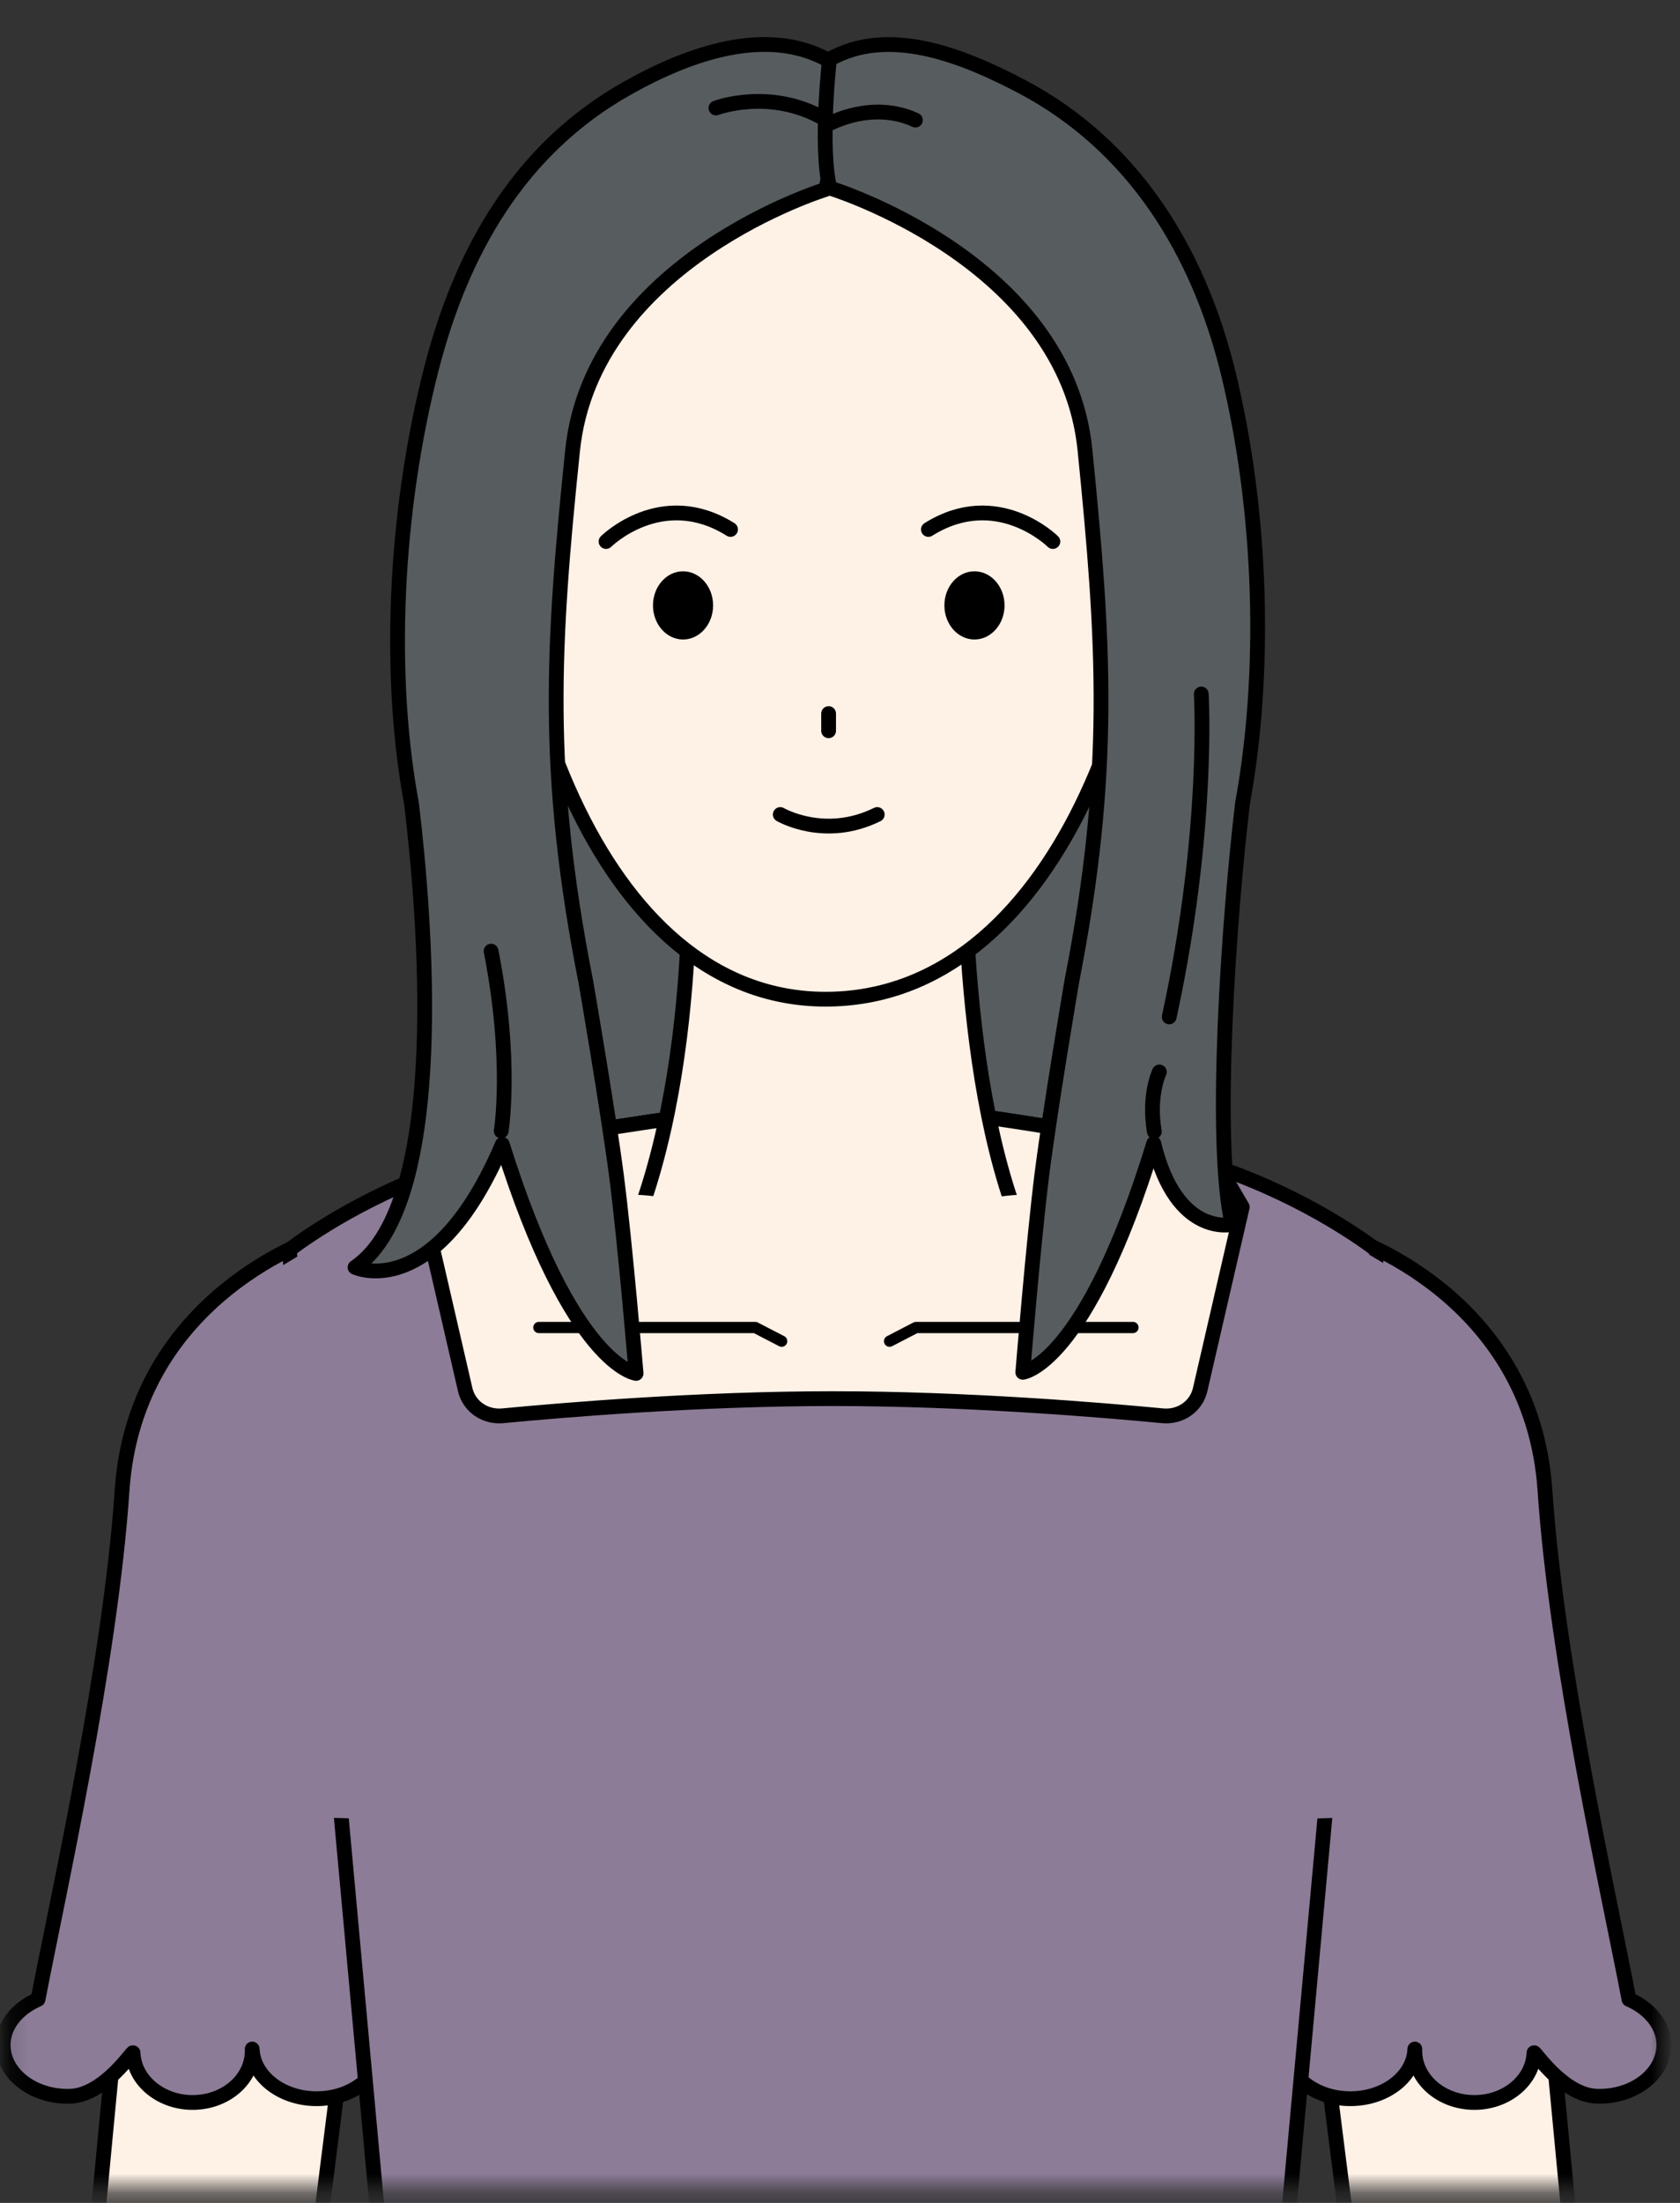 <svg width="87" height="114" viewBox="0 0 87 114" fill="none" xmlns="http://www.w3.org/2000/svg">
<rect x="0" y="0" width="87" height="114" fill="#333333" stroke="none"/>
<mask id="mask0_308_1092" style="mask-type:alpha" maskUnits="userSpaceOnUse" x="0" y="0" width="87" height="114">
<rect x="0.164" y="0.301" width="86" height="113" fill="#D9D9D9"/>
</mask>
<g mask="url(#mask0_308_1092)">
<path d="M60.563 39.304H25.679V64.363H60.563V39.304Z" fill="#575C5F" stroke="black" stroke-width="0.765" stroke-linecap="round" stroke-linejoin="round"/>
<path d="M73.646 146.028L84.198 145.695L79.133 92.394L67.054 93.784L73.646 146.028Z" fill="#FEF1E6" stroke="black" stroke-width="0.765" stroke-linecap="round" stroke-linejoin="round"/>
<path d="M65.103 88.145L69.673 63.96C69.673 63.96 79.308 66.919 80.006 77.115C80.603 86.019 83.324 98.077 84.358 103.467C85.449 103.939 86.206 104.856 86.162 105.912C86.104 107.384 84.547 108.537 82.699 108.481C80.923 108.426 79.439 106.092 79.439 106.231C79.38 107.704 77.94 108.856 76.237 108.801C74.534 108.745 73.21 107.509 73.268 106.037C73.268 105.981 73.268 105.981 73.268 106.037C73.21 107.509 71.653 108.662 69.804 108.606C67.956 108.551 66.501 107.301 66.573 105.828C66.603 105.161 66.69 104.147 67.214 103.703L65.118 88.173L65.103 88.145Z" fill="#8C7C97"/>
<path d="M73.268 106.037C73.21 107.509 74.534 108.745 76.237 108.801C77.94 108.856 79.38 107.704 79.439 106.231C79.439 106.092 80.923 108.426 82.699 108.481C84.547 108.537 86.104 107.384 86.162 105.912C86.206 104.856 85.449 103.939 84.358 103.467C83.324 98.077 80.603 86.019 80.006 77.115C79.308 66.919 69.673 63.96 69.673 63.96L65.103 88.145L65.118 88.173L67.214 103.703C66.69 104.147 66.603 105.161 66.573 105.828C66.501 107.301 67.956 108.551 69.804 108.606C71.653 108.662 73.21 107.509 73.268 106.037ZM73.268 106.037C73.268 105.981 73.268 105.981 73.268 106.037Z" stroke="black" stroke-width="0.765" stroke-linecap="round" stroke-linejoin="round"/>
<path d="M12.682 146.028L2.116 145.695L7.181 92.394L19.275 93.784L12.682 146.028Z" fill="#FEF1E6" stroke="black" stroke-width="0.765" stroke-linecap="round" stroke-linejoin="round"/>
<path d="M21.225 88.145L16.655 63.96C16.655 63.96 7.021 66.919 6.322 77.115C5.725 86.019 3.004 98.077 1.97 103.467C0.879 103.939 0.122 104.856 0.166 105.912C0.224 107.384 1.781 108.537 3.63 108.481C5.405 108.426 6.89 106.092 6.89 106.231C6.948 107.704 8.389 108.856 10.091 108.801C11.794 108.745 13.118 107.509 13.06 106.037C13.06 105.981 13.06 105.981 13.06 106.037C13.118 107.509 14.676 108.662 16.524 108.606C18.372 108.551 19.828 107.301 19.755 105.828C19.726 105.161 19.638 104.147 19.114 103.703L21.21 88.173L21.225 88.145Z" fill="#8C7C97"/>
<path d="M13.06 106.037C13.118 107.509 11.794 108.745 10.091 108.801C8.389 108.856 6.948 107.704 6.89 106.231C6.89 106.092 5.405 108.426 3.63 108.481C1.781 108.537 0.224 107.384 0.166 105.912C0.122 104.856 0.879 103.939 1.97 103.467C3.004 98.077 5.725 86.019 6.322 77.115C7.021 66.919 16.655 63.96 16.655 63.96L21.225 88.145L21.21 88.173L19.114 103.703C19.638 104.147 19.726 105.161 19.755 105.828C19.828 107.301 18.372 108.551 16.524 108.606C14.676 108.662 13.118 107.509 13.06 106.037ZM13.06 106.037C13.06 105.981 13.06 105.981 13.06 106.037Z" stroke="black" stroke-width="0.765" stroke-linecap="round" stroke-linejoin="round"/>
<path d="M71.274 64.683C71.274 64.683 68.421 62.433 64.07 60.78C59.515 59.057 54.77 58.39 54.116 58.279C44.816 56.751 40.61 56.96 32.14 58.279C31.485 58.377 26.741 59.057 22.185 60.78C17.819 62.433 14.981 64.683 14.981 64.683L19.595 115.024L15.011 147.516C19.973 149.947 31.631 151.113 43.142 151.058C54.654 151.113 66.311 149.947 71.274 147.516L66.69 115.024L71.303 64.683H71.274Z" fill="#8C7C97" stroke="black" stroke-width="0.765" stroke-linecap="round" stroke-linejoin="round"/>
<path d="M43.114 72.379C50.099 72.379 57.157 72.976 60.214 73.268C61.131 73.351 61.946 72.782 62.149 71.92L64.332 62.461C63.881 61.697 63.605 61.21 63.139 60.446C58.889 58.974 54.727 58.39 54.101 58.279C44.802 56.751 40.596 56.96 32.126 58.279C31.514 58.377 27.338 58.96 23.088 60.446C22.637 61.21 22.36 61.697 21.909 62.461L24.092 71.92C24.296 72.782 25.111 73.351 26.028 73.268C29.084 72.976 36.142 72.379 43.128 72.379H43.114Z" fill="#FEF1E6" stroke="black" stroke-width="0.765" stroke-linecap="round" stroke-linejoin="round"/>
<path d="M27.905 68.698H39.111L40.479 69.406" stroke="black" stroke-width="0.582" stroke-linecap="round" stroke-linejoin="round"/>
<path d="M58.671 68.698H47.435L46.067 69.406" stroke="black" stroke-width="0.582" stroke-linecap="round" stroke-linejoin="round"/>
<path d="M52.354 62.141C49.313 53.14 50.011 40.166 50.011 40.166H35.545C35.545 40.166 36.608 52.515 33.348 62.141C33.348 62.141 37.786 66.031 43.651 65.989C49.517 65.947 52.354 62.141 52.354 62.141Z" fill="#FEF1E6" stroke="black" stroke-width="0.765" stroke-linecap="round" stroke-linejoin="round"/>
<path d="M54.407 62.794C54.407 65.058 49.225 66.892 42.837 66.892C36.448 66.892 31.267 65.058 31.267 62.794C31.267 60.53 36.608 62.947 42.997 62.947C49.386 62.947 54.421 60.53 54.421 62.794H54.407Z" fill="#FEF1E6"/>
<path d="M18.896 94.118C18.343 81.422 17.776 63.683 17.776 63.683C17.776 63.683 16.903 64.141 16.102 64.614C15.287 65.086 14.269 65.711 14.269 65.711C14.269 66.475 14.676 95.049 14.676 95.049C14.676 95.049 15.738 94.035 16.83 94.063C17.922 94.091 18.896 94.118 18.896 94.118Z" fill="#8C7C97"/>
<path d="M67.577 94.118C68.13 81.422 68.698 63.683 68.698 63.683C68.698 63.683 69.571 64.141 70.371 64.614C71.186 65.086 72.205 65.711 72.205 65.711C72.205 66.475 71.798 95.049 71.798 95.049C71.798 95.049 70.735 94.035 69.644 94.063C68.552 94.091 67.577 94.118 67.577 94.118Z" fill="#8C7C97"/>
<path d="M57.129 31.941C56.212 34.581 54.276 39.179 56.823 39.984C59.37 40.79 62.135 39.776 64.595 34.664C65.817 32.136 64.77 28.76 62.223 27.955C59.661 27.149 58.046 29.302 57.129 31.941Z" fill="#FEF1E6" stroke="black" stroke-width="0.765" stroke-linecap="round" stroke-linejoin="round"/>
<path d="M29.07 31.941C29.986 34.581 31.922 39.179 29.375 39.984C26.814 40.79 24.063 39.776 21.604 34.664C20.381 32.136 21.429 28.76 23.976 27.955C26.523 27.149 28.153 29.302 29.07 31.941Z" fill="#FEF1E6" stroke="black" stroke-width="0.765" stroke-linecap="round" stroke-linejoin="round"/>
<path d="M59.895 21.217C60.55 35.206 54.583 51.708 42.751 51.708C30.919 51.708 25.345 34.455 25.912 20.842C26.436 8.312 33.96 3.02 42.911 3.173C51.745 3.325 59.327 9.104 59.895 21.217Z" fill="#FEF1E6" stroke="black" stroke-width="0.765" stroke-linecap="round" stroke-linejoin="round"/>
<path d="M40.407 42.151C40.407 42.151 42.707 43.499 45.428 42.151" stroke="black" stroke-width="0.765" stroke-linecap="round" stroke-linejoin="round"/>
<path d="M33.815 31.33C33.815 32.302 34.513 33.094 35.372 33.094C36.23 33.094 36.929 32.302 36.929 31.33C36.929 30.357 36.23 29.565 35.372 29.565C34.513 29.565 33.815 30.357 33.815 31.33Z" fill="black"/>
<path d="M48.906 31.33C48.906 32.302 49.605 33.094 50.464 33.094C51.322 33.094 52.021 32.302 52.021 31.33C52.021 30.357 51.322 29.565 50.464 29.565C49.605 29.565 48.906 30.357 48.906 31.33Z" fill="black"/>
<path d="M31.384 28.024C31.384 28.024 34.265 25.162 37.831 27.399" stroke="black" stroke-width="0.765" stroke-linecap="round" stroke-linejoin="round"/>
<path d="M54.524 28.024C54.524 28.024 51.643 25.162 48.077 27.399" stroke="black" stroke-width="0.765" stroke-linecap="round" stroke-linejoin="round"/>
<path d="M42.91 36.928V37.817" stroke="black" stroke-width="0.765" stroke-linecap="round" stroke-linejoin="round"/>
<path d="M42.924 3.131C39.722 1.325 35.676 2.77 32.489 4.562C26.93 7.687 23.917 12.966 22.345 19.064C20.424 26.538 20.075 34.983 21.312 41.596C21.996 47.305 23.291 62.224 18.387 65.585C18.387 65.585 22.491 67.475 26.013 59.223C29.622 70.725 32.94 71.073 32.94 71.073C32.94 71.073 32.373 64.28 31.921 60.821C31.47 57.362 30.335 50.791 30.335 50.791C28.196 39.984 28.618 33.33 29.651 23.315C30.67 13.494 42.764 9.799 42.764 9.799C43.302 7.59 42.924 3.131 42.924 3.131Z" fill="#575C5F" stroke="black" stroke-width="0.765" stroke-linecap="round" stroke-linejoin="round"/>
<path d="M42.925 3.09C45.995 1.326 49.837 2.854 52.995 4.521C58.671 7.549 62.019 12.925 63.576 19.19C65.409 26.621 65.555 34.998 64.347 41.554C63.663 47.264 62.804 59.029 63.809 63.363C63.809 63.363 60.927 64.058 59.748 59.168C56.212 70.67 52.966 71.017 52.966 71.017C52.966 71.017 53.519 64.225 53.956 60.766C54.393 57.307 55.513 50.736 55.513 50.736C57.623 39.929 57.187 33.275 56.183 23.26C55.178 13.439 42.968 9.73 42.968 9.73C42.444 7.521 42.954 3.076 42.954 3.076L42.925 3.09Z" fill="#575C5F" stroke="black" stroke-width="0.765" stroke-linecap="round" stroke-linejoin="round"/>
<path d="M62.208 35.914C62.208 35.914 62.645 42.984 60.549 52.625" stroke="black" stroke-width="0.765" stroke-linecap="round" stroke-linejoin="round"/>
<path d="M25.955 58.528C25.955 58.528 26.551 54.903 25.431 49.221" stroke="black" stroke-width="0.765" stroke-linecap="round" stroke-linejoin="round"/>
<path d="M37.074 5.59C37.074 5.59 39.883 4.52 42.706 6.159" stroke="black" stroke-width="0.765" stroke-linecap="round" stroke-linejoin="round"/>
<path d="M42.735 6.521C43.085 6.298 45.239 5.215 47.407 6.215" stroke="black" stroke-width="0.765" stroke-linecap="round" stroke-linejoin="round"/>
<path d="M60.039 55.473C60.039 55.473 59.457 56.668 59.777 58.557" stroke="black" stroke-width="0.765" stroke-linecap="round" stroke-linejoin="round"/>
</g>
</svg>
